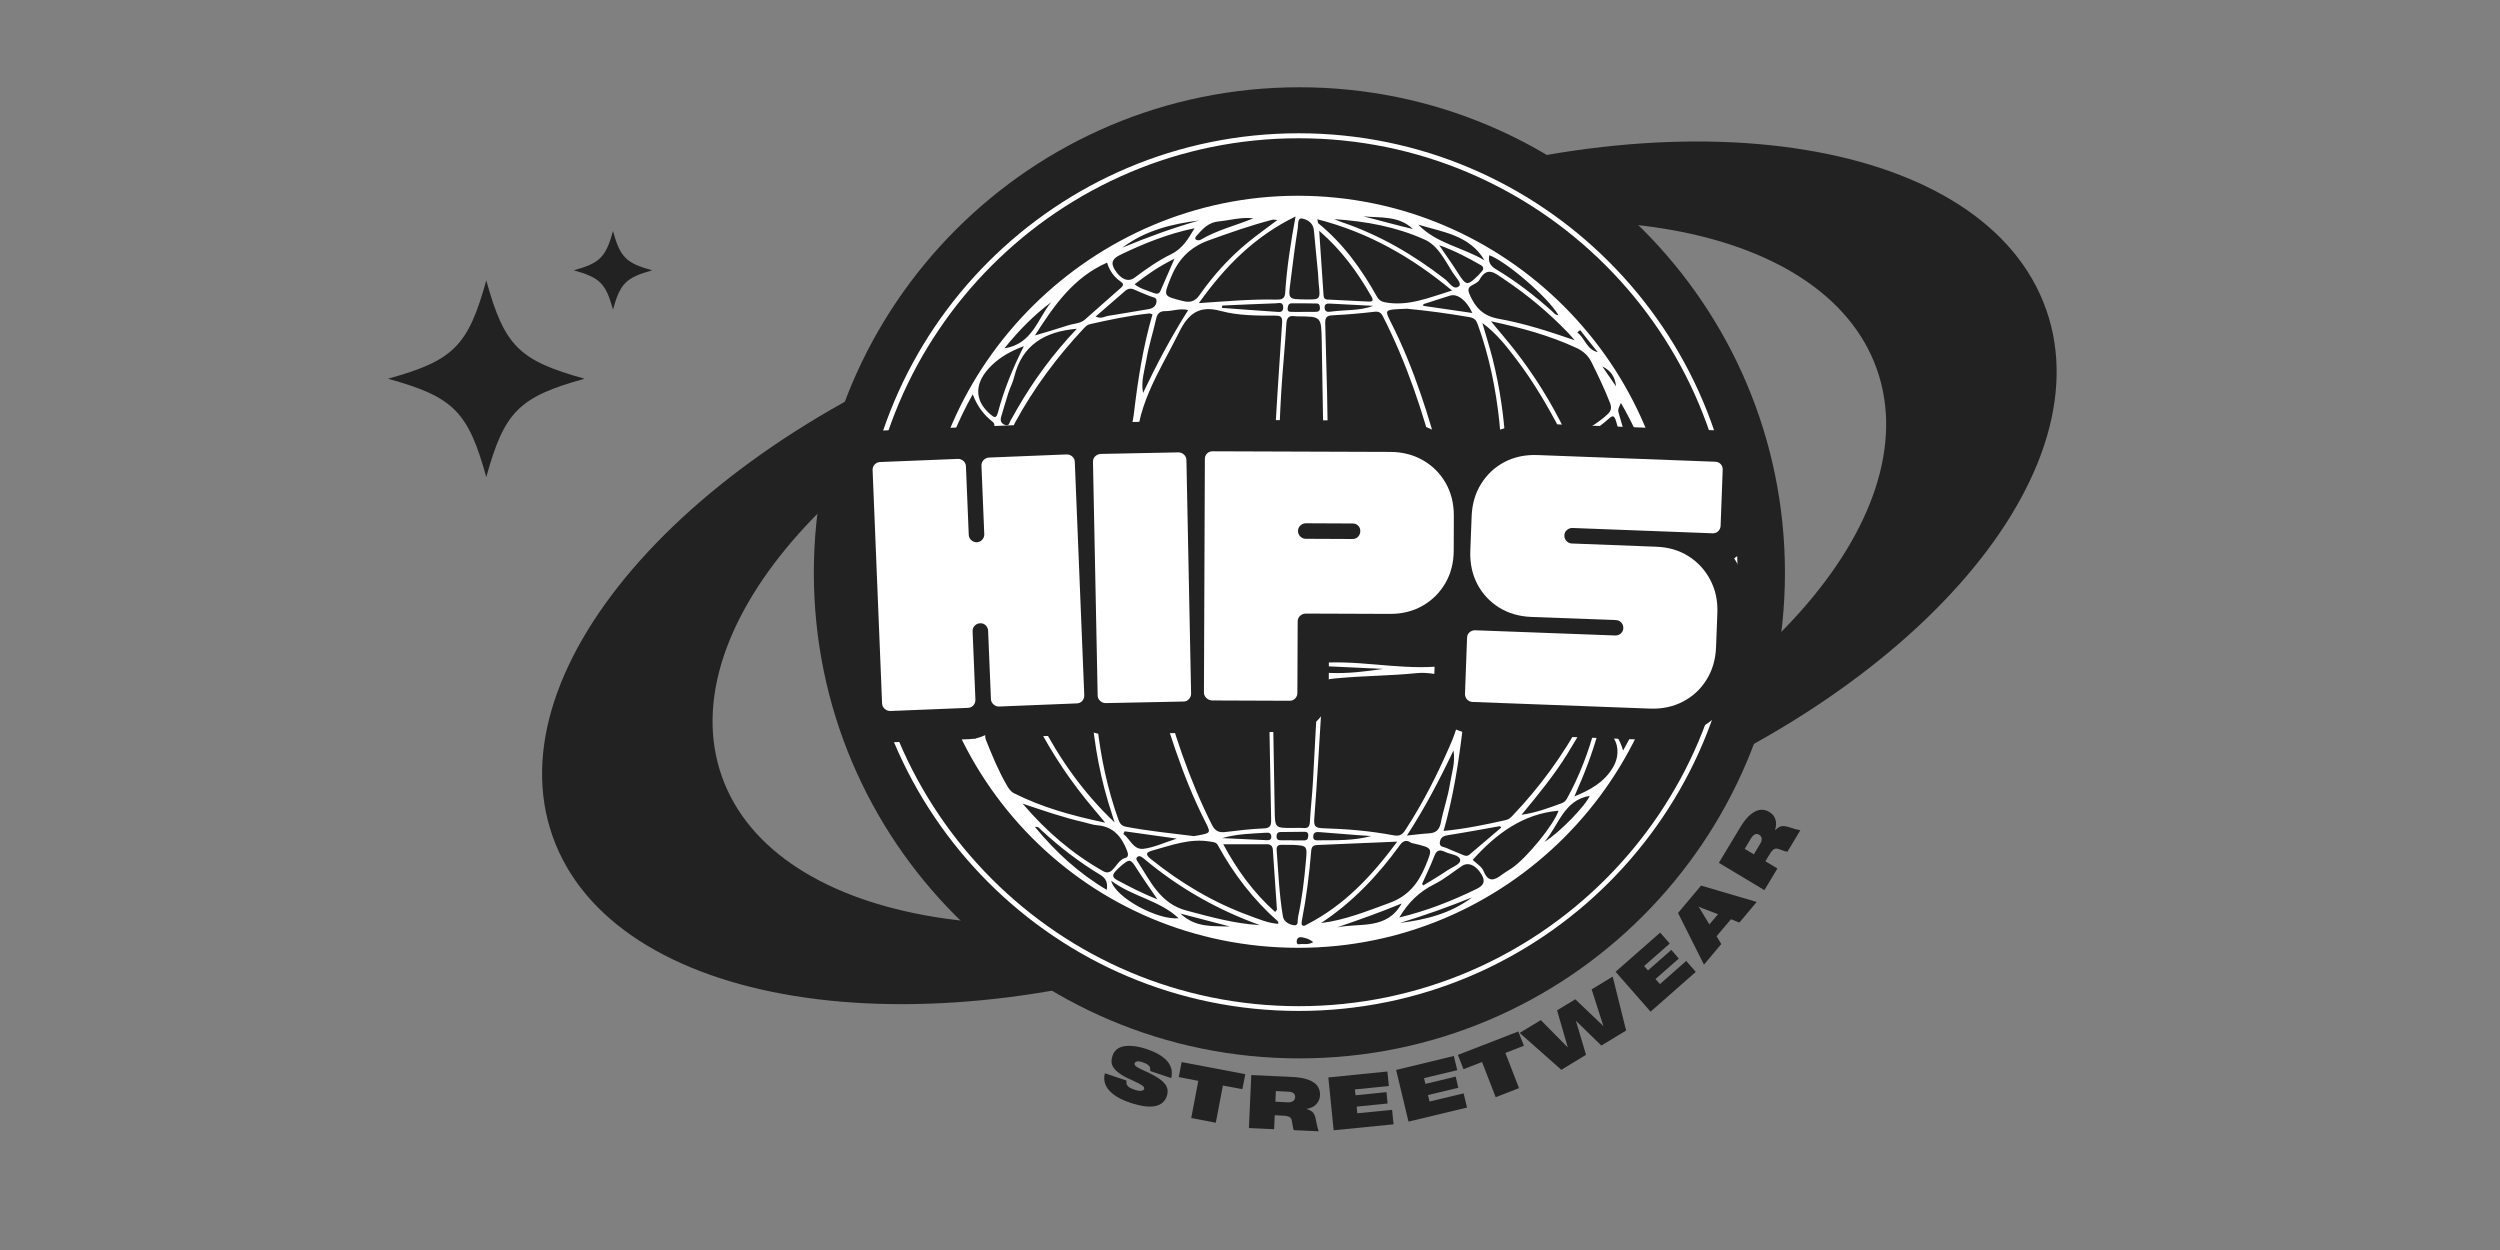 <svg xmlns="http://www.w3.org/2000/svg" xmlns:xlink="http://www.w3.org/1999/xlink" width="500" zoomAndPan="magnify" viewBox="0 0 375 187.5" height="250" preserveAspectRatio="xMidYMid meet" version="1.2"><rect x="0" y="0" width="375" height="187.5" fill="#808080" stroke="none"/><defs><clipPath id="55d276a313"><path d="M 122.074 13.09 L 267.742 13.09 L 267.742 158.758 L 122.074 158.758 Z M 122.074 13.09 "/></clipPath><clipPath id="3a027443ad"><path d="M 194.906 13.09 C 154.684 13.09 122.074 45.699 122.074 85.926 C 122.074 126.148 154.684 158.758 194.906 158.758 C 235.133 158.758 267.742 126.148 267.742 85.926 C 267.742 45.699 235.133 13.09 194.906 13.09 Z M 194.906 13.09 "/></clipPath><clipPath id="3b95f1d9a8"><path d="M 81 40 L 239 40 L 239 151 L 81 151 Z M 81 40 "/></clipPath><clipPath id="54254c2805"><path d="M 66.516 79.289 L 211.07 28.125 L 243.762 120.5 L 99.207 171.66 Z M 66.516 79.289 "/></clipPath><clipPath id="7d337c196f"><path d="M 66.516 79.289 L 211.07 28.125 L 243.762 120.5 L 99.207 171.66 Z M 66.516 79.289 "/></clipPath><clipPath id="df70a1cdfa"><path d="M 151 21 L 309 21 L 309 132 L 151 132 Z M 151 21 "/></clipPath><clipPath id="24490883d9"><path d="M 323.293 92.562 L 178.738 143.723 L 146.047 51.352 L 290.602 0.188 Z M 323.293 92.562 "/></clipPath><clipPath id="f02be098f6"><path d="M 323.293 92.562 L 178.738 143.723 L 146.047 51.352 L 290.602 0.188 Z M 323.293 92.562 "/></clipPath><clipPath id="367b2a0585"><path d="M 128.973 19.992 L 260.625 19.992 L 260.625 151.641 L 128.973 151.641 Z M 128.973 19.992 "/></clipPath><clipPath id="1a3dca9788"><path d="M 194.801 19.992 C 158.445 19.992 128.973 49.465 128.973 85.816 C 128.973 122.172 158.445 151.641 194.801 151.641 C 231.152 151.641 260.625 122.172 260.625 85.816 C 260.625 49.465 231.152 19.992 194.801 19.992 Z M 194.801 19.992 "/></clipPath><clipPath id="d59e858ecd"><path d="M 138.273 29.363 L 251.223 29.363 L 251.223 142.309 L 138.273 142.309 Z M 138.273 29.363 "/></clipPath><clipPath id="c907a1aefb"><path d="M 58.191 34.66 L 97.832 34.66 L 97.832 72 L 58.191 72 Z M 58.191 34.66 "/></clipPath></defs><g id="31d0eedc64"><g clip-rule="nonzero" clip-path="url(#55d276a313)"><g clip-rule="nonzero" clip-path="url(#3a027443ad)"><path style=" stroke:none;fill-rule:nonzero;fill:#222222;fill-opacity:1;" d="M 122.074 13.09 L 267.742 13.09 L 267.742 158.758 L 122.074 158.758 Z M 122.074 13.09 "/></g></g><g clip-rule="nonzero" clip-path="url(#3b95f1d9a8)"><g clip-rule="nonzero" clip-path="url(#54254c2805)"><g clip-rule="nonzero" clip-path="url(#7d337c196f)"><path style=" stroke:none;fill-rule:nonzero;fill:#222222;fill-opacity:1;" d="M 196.871 130.891 C 155.895 145.391 116.234 138.938 108.281 116.473 C 100.332 94.012 127.102 64.043 168.082 49.539 C 184.668 43.668 201.039 41.234 215.18 41.902 C 196.973 38.938 174.074 41.219 150.801 49.457 C 104.27 65.926 73.871 99.953 82.898 125.461 C 91.926 150.969 136.965 158.297 183.492 141.832 C 206.785 133.586 226.039 120.941 238.324 107.164 C 227.75 116.594 213.477 125.012 196.871 130.891 Z M 196.871 130.891 "/></g></g></g><g clip-rule="nonzero" clip-path="url(#df70a1cdfa)"><g clip-rule="nonzero" clip-path="url(#24490883d9)"><g clip-rule="nonzero" clip-path="url(#f02be098f6)"><path style=" stroke:none;fill-rule:nonzero;fill:#222222;fill-opacity:1;" d="M 192.938 40.961 C 233.914 26.457 273.574 32.91 281.527 55.375 C 289.477 77.84 262.707 107.809 221.727 122.309 C 205.141 128.18 188.77 130.617 174.629 129.945 C 192.836 132.914 215.734 130.629 239.008 122.395 C 285.535 105.926 315.938 71.895 306.91 46.387 C 297.883 20.883 252.844 13.551 206.316 30.02 C 183.023 38.262 163.77 50.91 151.484 64.684 C 162.059 55.254 176.332 46.836 192.938 40.961 Z M 192.938 40.961 "/></g></g></g><g clip-rule="nonzero" clip-path="url(#367b2a0585)"><g clip-rule="nonzero" clip-path="url(#1a3dca9788)"><path style="fill:none;stroke-width:2;stroke-linecap:butt;stroke-linejoin:miter;stroke:#ffffff;stroke-opacity:1;stroke-miterlimit:4;" d="M 88.143 -0.001 C 39.462 -0.001 -0.003 39.464 -0.003 88.14 C -0.003 136.821 39.462 176.28 88.143 176.28 C 136.819 176.28 176.283 136.821 176.283 88.14 C 176.283 39.464 136.819 -0.001 88.143 -0.001 Z M 88.143 -0.001 " transform="matrix(0.747,0,0,0.747,128.975,19.993)"/></g></g><g clip-rule="nonzero" clip-path="url(#d59e858ecd)"><path style=" stroke:none;fill-rule:nonzero;fill:#ffffff;fill-opacity:1;" d="M 194.668 29.363 C 163.914 29.359 138.344 54.688 138.332 85.164 C 138.32 116.984 163.254 142.168 194.77 142.172 C 225.848 142.172 251.113 116.922 251.148 85.824 C 251.188 54.754 225.785 29.363 194.668 29.363 Z M 240.121 79.809 C 240.102 79.711 240.09 79.609 240.07 79.508 C 239.914 78.73 239.227 77.59 239.695 77.262 C 240.375 76.781 241.301 77.664 242.125 77.945 C 242.695 78.137 243.199 78.516 243.762 78.742 C 244.57 79.074 245.082 79.527 244.691 80.414 C 244.535 84.336 244.133 88.16 243.27 91.926 C 243.191 92.273 243.02 92.609 243.008 92.953 C 242.984 93.582 242.508 93.77 242.098 93.758 C 241.473 93.742 241.715 93.137 241.711 92.797 C 241.695 88.406 241.043 84.09 240.121 79.809 Z M 168.504 125.094 C 168.566 124.961 168.629 124.828 168.691 124.695 C 171.168 125.043 173.645 125.387 176.523 125.793 C 174.625 126.398 173.121 127.113 171.555 127.316 C 169.996 127.516 169.531 125.848 168.504 125.094 Z M 170.609 130.453 C 171.5 131.855 172.473 133.211 173.613 134.895 C 171.254 133.98 169.383 132.98 167.512 131.98 C 166.789 131.594 166.875 131.176 167.344 130.672 C 167.551 130.453 167.758 130.227 167.988 130.031 C 169.5 128.738 169.547 128.77 170.609 130.453 Z M 168.91 124.016 C 168.266 123.891 167.977 123.551 167.77 122.973 C 166.121 118.352 165.109 113.594 164.574 108.727 C 164.402 107.16 164.355 105.578 164.195 104.012 C 164.109 103.16 164.305 102.723 165.254 102.586 C 167.465 102.266 169.672 101.906 171.848 101.414 C 172.98 101.156 173.258 101.707 173.445 102.555 C 174.191 105.91 175.191 109.195 176.305 112.441 C 177.57 116.133 179.016 119.754 180.785 123.238 C 181.648 124.938 181.625 124.949 179.781 125.297 C 179.535 125.344 179.285 125.383 179.09 125.418 C 175.648 124.992 172.262 124.648 168.91 124.016 Z M 147.711 78.789 C 147.812 81.488 147.918 84.184 148.422 86.848 C 148.836 89.043 149.277 91.23 149.688 93.43 C 149.746 93.758 150.125 94.117 149.789 94.418 C 149.488 94.684 149.141 94.418 148.816 94.273 C 147.805 93.812 146.785 93.359 145.75 92.949 C 144.855 92.594 144.48 91.988 144.711 91.039 C 144.969 87.051 145.391 83.078 146.27 79.168 C 146.312 78.973 146.441 78.797 146.488 78.602 C 146.598 78.145 146.875 77.844 147.344 77.914 C 147.844 77.988 147.699 78.469 147.711 78.789 Z M 148.348 74.121 C 148.234 71.129 149.891 68.449 151.117 65.633 C 151.344 65.113 151.66 65.035 152.203 65.301 C 156.703 67.496 161.492 68.789 166.371 69.805 C 166.742 69.883 167.539 69.664 167.422 70.539 C 167.336 71.199 167.273 71.766 166.355 71.93 C 161.934 72.723 157.504 73.52 153.211 74.902 C 152.055 75.273 150.852 75.547 149.766 76.066 C 148.391 76.73 148.223 76.125 148.344 74.98 C 148.367 74.777 148.348 74.57 148.348 74.121 Z M 220.852 46.949 C 218.344 46.582 215.914 46.23 213.484 45.875 C 213.488 45.793 213.492 45.711 213.496 45.629 C 214.84 45.195 216.176 44.754 217.52 44.34 C 218.617 44.004 219.992 45.059 220.852 46.949 Z M 218.742 41.023 C 217.887 39.676 216.957 38.375 215.879 36.781 C 218.273 37.629 220.215 38.684 222.137 39.777 C 222.609 40.043 222.562 40.414 222.215 40.777 C 222.039 40.961 221.879 41.164 221.699 41.34 C 220.102 42.891 219.906 42.852 218.742 41.023 Z M 220.402 47.566 C 221.129 47.691 221.43 48.012 221.66 48.652 C 223.383 53.402 224.383 58.312 224.91 63.328 C 225.066 64.793 225.105 66.27 225.258 67.734 C 225.336 68.488 225.07 68.883 224.344 69.012 C 221.945 69.434 219.539 69.836 217.152 70.309 C 216.164 70.5 216.176 69.727 216.059 69.23 C 215.25 65.789 214.242 62.406 213.094 59.066 C 211.828 55.383 210.379 51.773 208.609 48.297 C 207.73 46.562 207.785 46.492 209.668 46.371 C 210.125 46.34 210.582 46.328 211.016 46.309 C 214.18 46.598 217.297 47.039 220.402 47.566 Z M 233.305 66.516 C 231.316 67.133 229.32 67.719 227.332 68.32 C 226.117 68.691 225.914 68.219 225.863 67.234 C 225.641 62.699 224.996 58.227 223.895 53.824 C 223.438 52.02 222.867 50.242 222.352 48.449 C 224.473 50 226.023 52 227.551 54.02 C 230.074 57.359 232.18 60.953 234.113 64.664 C 234.691 65.773 234.457 66.16 233.305 66.516 Z M 235.25 67.152 C 236.383 69.844 237.512 72.539 238.316 75.664 C 234.305 74.426 230.578 73.355 226.738 72.773 C 226.402 72.723 226.207 72.555 226.086 72.23 C 225.465 70.527 226.133 69.223 227.91 68.789 C 229.98 68.281 232.008 67.645 234.004 66.898 C 234.457 66.73 234.941 66.414 235.25 67.152 Z M 225.34 77.02 C 224.949 84.148 223.871 91.156 222.141 98.074 C 221.863 99.188 221.055 99.398 220.223 99.344 C 219.312 99.285 219.656 98.391 219.656 97.867 C 219.672 89.574 218.691 81.395 216.926 73.301 C 216.742 72.445 216.793 71.848 218.012 72.066 C 220.199 72.457 222.41 72.719 224.613 73.023 C 225.293 73.117 225.367 73.551 225.348 74.121 C 225.316 75.086 225.34 76.055 225.34 77.02 Z M 220.527 101.309 C 220.191 101.199 219.594 101.395 219.691 100.734 C 219.801 100.02 220.41 99.98 220.977 99.953 C 221.32 99.938 221.578 100.047 221.477 100.504 C 221.293 100.902 221.309 101.562 220.527 101.309 Z M 220.84 102.672 C 220.539 103.512 220.246 104.359 219.949 105.203 C 219.848 105.199 219.746 105.191 219.645 105.184 C 219.645 104.277 219.645 103.371 219.645 102.465 C 219.645 101.992 219.859 101.848 220.316 101.98 C 220.68 102.086 221.023 102.16 220.84 102.672 Z M 199.418 99.371 C 198.336 99.402 198.5 98.629 198.539 98 C 198.801 93.934 198.855 89.859 199.137 85.785 C 199.137 81.715 199.16 77.641 199.117 73.566 C 199.109 72.664 199.348 72.383 200.297 72.32 C 204.152 72.059 208.031 72.082 211.863 71.5 C 212.062 71.473 212.27 71.488 212.473 71.488 C 215.625 71.441 215.836 71.559 216.48 74.602 C 217.5 79.406 218.09 84.273 218.551 89.168 C 218.836 92.164 218.625 95.176 219.09 98.148 C 219.27 99.316 218.703 99.574 217.668 99.738 C 211.555 100.727 205.504 99.195 199.418 99.371 Z M 207.48 100.336 C 204.801 100.723 202.129 101.066 199.434 100.934 C 199.066 100.918 198.535 101.082 198.555 100.418 C 198.566 99.895 199 99.938 199.34 99.953 C 202.055 100.07 204.766 100.207 207.48 100.336 Z M 197.996 98.109 C 198.016 99.051 197.652 99.352 196.727 99.305 C 195.254 99.227 193.77 99.195 192.297 99.277 C 191.238 99.336 190.879 99.031 190.895 97.93 C 190.953 93.855 191.512 77.551 191.473 73.473 C 191.465 72.598 191.754 72.32 192.613 72.359 C 194.035 72.422 195.473 72.465 196.891 72.359 C 198.152 72.27 198.578 72.648 198.52 73.957 C 198.227 80.477 198.445 87.004 198.062 93.523 C 197.973 95.047 197.969 96.582 197.996 98.109 Z M 188.969 99.387 C 184.492 99.531 180.02 99.777 175.551 100.035 C 173.984 100.129 173.406 99.477 173.086 97.938 C 171.488 90.316 170.793 82.598 170.398 74.84 C 170.254 71.945 170.305 72.133 173.152 71.734 C 176.078 71.328 178.938 71.676 181.82 71.828 C 184.234 71.957 187.156 72.195 189.66 72.316 C 190.055 72.336 190.367 72.664 190.367 73.059 L 190.367 97.836 C 190.383 98.906 190.168 99.348 188.969 99.387 Z M 189.469 100.93 C 186.91 100.824 184.352 100.691 181.797 100.57 C 181.797 100.48 181.797 100.391 181.797 100.301 C 184.363 100.184 186.93 100.059 189.496 99.953 C 189.82 99.941 190.262 99.848 190.305 100.379 C 190.352 101.027 189.844 100.945 189.469 100.93 Z M 164.008 100.344 C 163.922 99.836 163.797 99.156 164.766 99.309 C 166.453 99.574 168.152 99.797 169.844 100.039 C 170.586 100.148 171.328 100.258 172.07 100.367 C 172.086 100.461 172.102 100.555 172.121 100.645 C 169.613 101.125 167.125 101.734 164.598 102.02 C 163.613 102.129 164.109 100.941 164.008 100.344 Z M 171.199 99.535 C 169.184 99.078 167.117 98.812 165.059 98.586 C 164.051 98.473 163.949 97.996 164.051 97.176 C 164.164 96.266 164.191 95.348 164.258 94.434 C 164.484 87.344 165.594 80.387 167.301 73.512 C 167.57 72.426 168.223 72.301 169.066 72.352 C 170.031 72.414 169.695 73.258 169.75 73.762 C 170.027 76.391 169.867 79.035 170.09 81.684 C 170.559 87.246 171.305 92.754 172.457 98.207 C 172.723 99.457 172.648 99.867 171.199 99.535 Z M 169.246 69.695 C 168.664 69.625 168.449 69.332 168.652 68.766 C 168.949 67.934 169.246 67.102 169.543 66.273 C 169.645 66.301 169.742 66.328 169.844 66.352 C 169.844 67.207 169.848 68.059 169.84 68.91 C 169.836 69.309 169.895 69.77 169.246 69.695 Z M 168.863 70.258 C 169.305 70.305 169.676 70.383 169.66 70.934 C 169.637 71.629 169.129 71.566 168.672 71.566 C 168.332 71.566 167.883 71.648 167.98 71.07 C 168.062 70.598 168.246 70.195 168.863 70.258 Z M 190.02 71.602 C 187.285 71.664 184.57 71.391 181.852 71.023 C 184.598 71.004 187.312 70.68 190.039 70.578 C 190.41 70.566 190.934 70.449 190.922 71.094 C 190.91 71.727 190.398 71.594 190.02 71.602 Z M 197.184 100.938 C 196.219 100.941 195.254 100.938 194.289 100.938 C 194.289 100.938 194.289 100.934 194.289 100.934 C 193.375 100.934 192.461 100.938 191.551 100.93 C 191.23 100.926 190.934 100.852 190.934 100.438 C 190.938 100.023 191.23 99.941 191.551 99.941 C 193.43 99.934 195.305 99.938 197.184 99.941 C 197.5 99.945 197.812 100.008 197.797 100.426 C 197.785 100.809 197.523 100.938 197.184 100.938 Z M 197.719 102.82 C 197.445 107.648 197.215 112.477 196.938 117.301 C 196.824 119.281 196.594 121.254 196.488 123.234 C 196.449 123.938 196.262 124.262 195.52 124.203 C 194.965 124.156 194.402 124.195 193.84 124.195 C 191.27 124.195 191.238 124.195 191.203 121.547 C 191.168 118.598 190.922 106.277 190.879 103.07 C 190.863 102.129 191.059 101.68 192.125 101.738 C 193.645 101.828 195.18 101.805 196.703 101.758 C 197.523 101.73 197.762 102.035 197.719 102.82 Z M 192.281 70.578 C 193.246 70.574 194.211 70.578 195.176 70.578 C 195.176 70.574 195.176 70.574 195.176 70.57 C 195.988 70.57 196.801 70.559 197.613 70.578 C 197.988 70.586 198.492 70.473 198.477 71.117 C 198.465 71.602 198.094 71.656 197.727 71.684 C 195.902 71.816 194.074 71.781 192.25 71.645 C 191.945 71.625 191.625 71.586 191.602 71.172 C 191.57 70.684 191.891 70.582 192.281 70.578 Z M 199.184 71.031 C 199.234 70.496 199.672 70.566 199.992 70.613 C 202.301 70.941 204.633 70.848 206.938 71.039 C 204.637 71.73 202.301 71.504 199.992 71.621 C 199.59 71.641 199.121 71.656 199.184 71.031 Z M 225.34 72.16 C 225.258 72.68 224.773 72.305 224.457 72.258 C 221.918 71.883 219.379 71.512 216.469 71.086 C 219.355 70.559 221.879 70.09 224.402 69.645 C 224.723 69.586 225.227 69.406 225.297 69.902 C 225.406 70.645 225.457 71.426 225.34 72.16 Z M 215.395 69.367 C 215.609 70.203 215.309 70.637 214.422 70.633 C 213.812 70.629 213.203 70.633 212.59 70.633 C 208.426 70.445 204.277 69.922 200.098 70.043 C 199.371 70.062 199.117 69.797 199.129 69.074 C 199.246 62.191 198.938 55.316 198.781 48.441 C 198.762 47.559 199.078 47.336 199.918 47.293 C 201.996 47.188 204.074 47.012 206.145 46.766 C 206.836 46.684 207.152 46.898 207.441 47.461 C 210.996 54.438 213.457 61.805 215.395 69.367 Z M 199.535 46.758 C 199.09 46.824 198.715 46.73 198.691 46.16 C 198.668 45.555 199.078 45.516 199.508 45.539 C 201.668 45.648 203.828 45.766 205.992 45.879 C 203.887 46.66 201.68 46.445 199.535 46.758 Z M 205.328 45.238 C 203.246 45.148 201.164 45.035 199.082 44.93 C 198.707 44.91 198.559 44.691 198.535 44.336 C 198.328 41.207 198.113 38.078 197.879 34.617 C 201.309 37.59 203.68 40.914 205.73 44.5 C 206.055 45.07 205.875 45.258 205.328 45.238 Z M 197.348 46.777 C 196.691 46.777 196.031 46.777 195.375 46.777 C 195.375 46.781 195.375 46.785 195.375 46.789 C 194.867 46.789 194.363 46.805 193.855 46.781 C 193.523 46.77 193.086 46.828 193.148 46.266 C 193.191 45.914 193.242 45.508 193.715 45.504 C 194.98 45.488 196.242 45.5 197.508 45.523 C 197.898 45.527 197.969 45.824 197.988 46.156 C 198.02 46.629 197.762 46.777 197.348 46.777 Z M 194.27 47.438 C 194.418 47.461 194.574 47.453 194.727 47.453 C 198.16 47.48 198.191 47.48 198.258 51.027 C 198.312 53.73 198.496 65.555 198.555 68.762 C 198.574 69.852 198.113 70.031 197.176 69.973 C 195.703 69.887 194.227 69.859 192.75 69.902 C 191.918 69.926 191.688 69.621 191.73 68.84 C 191.898 65.48 191.98 62.117 192.188 58.762 C 192.395 55.359 192.75 51.965 192.957 48.559 C 193.016 47.59 193.387 47.297 194.27 47.438 Z M 191.426 46.77 C 188.711 46.59 186 46.383 183.285 46.184 C 183.301 46.066 183.32 45.949 183.336 45.832 C 186.016 45.715 188.695 45.586 191.379 45.496 C 191.809 45.48 192.465 45.23 192.484 46.094 C 192.504 46.926 191.898 46.801 191.426 46.77 Z M 191.277 47.344 C 191.977 47.344 192.383 47.438 192.32 48.363 C 191.848 55.168 191.434 61.98 191.027 68.789 C 190.984 69.547 190.871 70.039 189.938 70.02 C 185.559 69.941 181.195 70.266 177.559 70.625 C 174.938 70.711 173.105 70.188 171.23 70.031 C 170.145 69.938 170.555 69.18 170.508 68.559 C 169.965 61.398 173.914 55.801 176.871 49.828 C 178.227 47.094 179.816 45.754 183.082 46.637 C 185.711 47.348 188.52 47.352 191.277 47.344 Z M 171.457 58.945 C 171.113 57.215 171.691 55.555 171.969 53.898 C 172.309 51.867 172.961 49.891 173.406 47.871 C 173.586 47.043 173.941 46.656 174.824 46.668 C 175.879 46.68 176.91 46.207 178.23 46.508 C 175.629 50.602 173.469 54.711 171.457 58.945 Z M 174.051 43.676 C 173.828 44.172 173.391 44.086 173.008 43.934 C 172.078 43.559 171.078 43.344 170.195 42.641 C 171.977 41.246 173.785 39.988 176.176 38.801 C 175.352 40.699 174.711 42.191 174.051 43.676 Z M 170.203 43.465 C 170.934 43.816 171.703 44.082 172.445 44.41 C 172.871 44.602 173.574 44.535 173.477 45.285 C 173.387 45.977 172.883 46.273 172.219 46.383 C 170.215 46.707 168.219 47.07 166.215 47.379 C 165.684 47.465 165.191 47.887 164.344 47.48 C 165.902 46.129 167.344 44.871 168.793 43.621 C 169.215 43.262 169.672 43.207 170.203 43.465 Z M 172.406 47.016 C 172.539 47.004 172.684 47.098 172.875 47.156 C 171.434 52.086 170.664 57.109 170.066 62.188 C 169.801 64.457 168.699 66.629 167.98 68.844 C 167.816 69.336 167.5 69.371 167.023 69.273 C 162.137 68.273 157.324 67.066 152.797 64.902 C 151.969 64.508 151.816 64.203 152.277 63.355 C 155.086 58.195 158.562 53.531 162.57 49.254 C 162.809 49 163.105 48.711 163.422 48.641 C 166.391 47.969 169.371 47.336 172.406 47.016 Z M 152.504 61.457 C 152.203 61.984 151.926 62.527 151.602 63.039 C 151.395 63.367 151.406 64.023 150.695 63.719 C 150.105 63.465 150.016 63.031 150.184 62.477 C 150.535 61.312 150.863 60.141 151.238 58.984 C 151.504 58.168 151.918 57.391 152.125 56.559 C 153.309 51.742 156.691 49.73 161.527 49.316 C 157.961 53.066 155.008 57.098 152.504 61.457 Z M 150.258 64.25 C 150.559 64.379 150.902 64.5 150.621 64.996 C 150.215 65.707 150.012 66.531 149.395 67.211 C 149.039 66.258 149.59 65.484 149.637 64.664 C 149.656 64.34 149.883 64.09 150.258 64.25 Z M 148.336 78.559 C 148.332 77.945 148.262 77.359 149.027 77.066 C 154.512 74.953 160.227 73.734 166.023 72.719 C 166.73 72.633 166.863 72.961 166.684 73.621 C 165.219 78.922 164.387 84.336 163.848 89.797 C 163.609 92.223 163.535 94.668 163.449 97.109 C 163.418 97.941 163.266 98.32 162.312 98.117 C 158.809 97.367 155.328 96.531 151.906 95.441 C 151.168 95.207 150.695 94.863 150.5 94.062 C 149.238 88.969 148.379 83.824 148.336 78.559 Z M 162.512 98.812 C 163.703 99.004 163.445 99.949 163.402 100.703 C 163.363 101.41 163.816 102.262 162.512 102.578 C 160.102 103.156 157.746 103.957 155.387 104.73 C 154.816 104.914 154.43 105.008 154.156 104.371 C 152.996 101.688 151.914 98.977 151.105 95.957 C 154.984 97.125 158.691 98.207 162.512 98.812 Z M 157.629 104.578 C 159.074 104.125 160.555 103.766 162.004 103.309 C 163.012 102.988 163.469 103.035 163.551 104.344 C 163.875 109.723 164.652 115.035 166.199 120.215 C 166.516 121.266 166.859 122.312 167.188 123.359 C 162.516 118.938 158.934 113.855 156.055 108.277 C 154.637 105.543 154.668 105.508 157.629 104.578 Z M 174.066 102.352 C 173.848 101.512 173.941 101.188 174.926 100.992 C 176.988 100.582 179 101.062 180.996 101.242 C 183.734 101.492 186.48 101.332 189.215 101.68 C 190.176 101.801 190.371 102.094 190.359 102.965 C 190.32 106.324 190.625 119.656 190.672 122.965 C 190.684 123.828 190.543 124.223 189.547 124.262 C 187.621 124.344 185.695 124.57 183.781 124.805 C 182.789 124.926 182.238 124.621 181.773 123.691 C 178.355 116.879 175.965 109.707 174.066 102.352 Z M 189.973 124.906 C 190.398 124.879 190.664 124.996 190.695 125.461 C 190.727 125.977 190.383 126.043 190 126.027 C 187.777 125.926 185.555 125.82 183.332 125.715 C 185.527 125.078 187.754 125.043 189.973 124.906 Z M 190.035 126.637 C 190.566 126.637 190.887 126.875 190.926 127.445 C 191.129 130.434 191.34 133.422 191.539 136.41 C 191.543 136.48 191.445 136.559 191.281 136.801 C 187.973 133.863 185.492 130.371 183.484 126.637 C 185.703 126.637 187.867 126.633 190.035 126.637 Z M 192.062 124.805 C 193.27 124.781 194.48 124.773 195.688 124.766 C 196.039 124.766 196.258 124.93 196.242 125.312 C 196.223 125.68 196.164 126.043 195.688 126.055 C 195.082 126.07 194.48 126.059 193.875 126.059 C 193.875 126.055 193.875 126.051 193.875 126.043 C 193.32 126.043 192.766 126.047 192.215 126.043 C 191.848 126.039 191.496 126.016 191.48 125.512 C 191.469 125.098 191.625 124.812 192.062 124.805 Z M 196.68 127.648 C 196.734 126.984 197.008 126.773 197.617 126.75 C 201.469 126.598 205.316 126.43 209.582 126.246 C 205.719 131.469 201.609 135.805 196.105 138.633 C 195.852 138.762 195.555 139.043 195.305 138.754 C 195.184 138.617 195.246 138.277 195.289 138.043 C 195.961 134.605 196.395 131.133 196.68 127.648 Z M 196.984 125.457 C 197.016 124.781 197.48 124.781 197.953 124.82 C 199.926 124.969 201.898 125.129 203.871 125.285 C 204.469 125.332 205.07 125.367 205.672 125.406 C 203.066 126.117 200.434 126.027 197.805 126.047 C 197.406 126.051 196.957 126.094 196.984 125.457 Z M 209.059 125.301 C 205.555 124.641 202 124.336 198.441 124.238 C 197.125 124.203 197.062 123.797 197.152 122.645 C 197.578 117.168 197.879 111.676 198.219 106.191 C 198.254 105.633 198.23 105.07 198.258 104.508 C 198.383 101.848 198.395 101.934 200.969 101.703 C 204.816 101.359 208.684 101.363 212.531 100.965 C 214.402 100.773 216.352 101.363 218.266 101.617 C 218.852 101.695 218.914 102.117 218.887 102.641 C 218.84 103.504 218.875 104.371 218.875 105.234 C 219.145 107.605 218.41 109.738 217.477 111.867 C 215.559 116.254 213.418 120.512 210.789 124.52 C 210.348 125.195 209.934 125.465 209.059 125.301 Z M 218.02 112.57 C 218.336 114.312 217.75 115.977 217.484 117.645 C 217.176 119.582 216.504 121.457 216.129 123.383 C 215.918 124.465 215.41 124.945 214.344 125.004 C 213.332 125.059 212.328 125.199 211.039 125.332 C 213.77 121.121 215.969 116.906 218.02 112.57 Z M 216.742 127.777 C 217.547 128.164 218.883 128.211 219.027 128.961 C 219.156 129.609 217.859 130.047 217.16 130.523 C 215.973 131.34 214.719 132.059 213.488 132.82 C 213.43 132.738 213.375 132.656 213.316 132.57 C 213.934 131.188 214.613 129.824 215.148 128.41 C 215.488 127.504 215.953 127.398 216.742 127.777 Z M 216.961 127.195 C 216.562 127.004 215.852 127.09 215.98 126.301 C 216.094 125.586 216.535 125.375 217.234 125.266 C 219.832 124.867 222.414 124.375 225.004 123.918 C 225.062 123.992 225.121 124.066 225.18 124.141 C 223.602 125.48 222.016 126.816 220.449 128.168 C 220.062 128.5 219.734 128.375 219.34 128.195 C 218.559 127.84 217.738 127.562 216.961 127.195 Z M 216.539 124.641 C 218.023 119.402 218.812 114.281 219.422 109.105 C 219.672 106.988 220.766 104.977 221.426 102.898 C 221.66 102.164 222.18 102.305 222.648 102.398 C 227.484 103.359 232.23 104.613 236.719 106.723 C 237.527 107.102 237.586 107.508 237.18 108.254 C 234.363 113.402 230.938 118.102 226.887 122.344 C 226.609 122.637 226.344 122.902 225.898 123.004 C 222.887 123.68 219.871 124.316 216.539 124.641 Z M 235.098 113.09 C 236.035 111.582 236.914 110.043 237.824 108.52 C 238.043 108.152 238.152 107.586 238.809 107.922 C 239.305 108.176 239.41 108.59 239.277 109.078 C 238.273 112.82 236.91 116.418 235.031 119.812 C 234.844 120.148 234.574 120.363 234.238 120.488 C 232.297 121.207 230.355 121.914 228.227 122.219 C 230.676 119.262 233.09 116.328 235.098 113.09 Z M 239.184 107.379 C 238.844 107.23 238.582 107.047 238.828 106.582 C 239.223 105.852 239.559 105.09 240.09 103.992 C 240.324 105.305 239.895 106.098 239.801 106.934 C 239.77 107.199 239.598 107.555 239.184 107.379 Z M 238.289 106.07 C 238.023 106.625 237.66 106.523 237.18 106.285 C 232.68 104.074 227.887 102.797 222.992 101.824 C 222.555 101.738 221.879 101.785 222.039 100.973 C 222.145 100.438 222.102 99.773 222.836 99.664 C 229.043 98.77 235.109 97.301 241.008 95.121 C 241.629 99.223 239.953 102.648 238.289 106.07 Z M 239.168 95.047 C 234.281 96.73 229.258 97.836 224.191 98.777 C 222.57 99.082 222.547 99 222.949 97.398 C 224.816 89.977 225.754 82.422 225.996 74.781 C 226.031 73.723 226.117 73.312 227.391 73.574 C 230.859 74.293 234.277 75.148 237.648 76.223 C 238.375 76.457 238.75 76.84 238.93 77.531 C 240.176 82.32 240.875 87.191 241.152 92.445 C 241.629 93.883 240.66 94.535 239.168 95.047 Z M 245.348 79.883 C 248.371 80.996 250.371 83.68 250.32 86.352 C 250.293 87.746 249.508 88.707 248.629 89.637 C 247.293 91.043 245.695 92.059 243.785 92.988 C 244.664 88.547 245.488 84.289 245.348 79.883 Z M 243.137 60.438 C 247.055 67.211 249.395 74.367 249.922 82.121 C 248.59 80.988 247.305 79.926 245.859 79.09 C 245.281 78.758 245.332 78.289 245.34 77.785 C 245.43 72.461 244.43 67.309 242.883 62.242 C 242.652 61.488 242.664 61.484 243.137 60.438 Z M 244.504 74.492 C 244.559 75.406 244.629 76.32 244.676 77.039 C 244.918 78.25 244.539 78.434 243.695 77.93 C 243.652 77.902 243.609 77.871 243.559 77.855 C 240.223 76.965 238.168 74.973 237.605 71.422 C 237.387 70.055 236.664 68.746 236.051 67.469 C 235.633 66.605 235.676 66.164 236.641 65.762 C 238.328 65.059 239.891 64.098 241.25 62.859 C 241.918 62.246 242.145 62.297 242.418 63.203 C 243.52 66.895 244.262 70.645 244.504 74.492 Z M 242.402 57.949 C 241.715 56.953 241.031 55.957 240.344 54.965 C 241.609 55.562 242.285 56.566 242.402 57.949 Z M 237.02 49.516 C 237.902 50.621 238.785 51.727 239.664 52.832 C 237.941 52.395 237.77 50.727 236.586 49.859 C 236.73 49.742 236.875 49.629 237.02 49.516 Z M 238.723 54.324 C 239.719 56.32 240.676 58.32 241.488 60.402 C 241.777 61.148 241.695 61.621 241.137 62.141 C 239.629 63.547 237.852 64.512 236.016 65.402 C 235.113 65.84 234.992 65.098 234.742 64.59 C 232.656 60.332 230.172 56.32 227.254 52.582 C 226.164 51.188 225.008 49.848 223.641 48.191 C 228.309 49.188 232.488 50.348 236.465 52.188 C 237.48 52.66 238.219 53.312 238.723 54.324 Z M 235.125 49.828 C 235.5 50.219 235.848 50.633 236.207 51.039 C 232.418 49.734 228.668 48.508 224.801 47.82 C 222.48 47.406 221.27 46.129 220.43 44.133 C 220.152 43.477 220.199 43.117 220.824 42.781 C 221.223 42.57 221.719 42.34 221.918 41.98 C 223.078 39.859 224.273 40.988 225.539 41.836 C 229.02 44.164 232.219 46.816 235.125 49.828 Z M 223.398 38.281 C 226.027 39.27 232.199 44.598 233.77 47.277 C 233.266 47.27 233.059 46.902 232.797 46.672 C 230.18 44.336 227.414 42.188 224.402 40.391 C 223.527 39.867 223.188 39.25 223.398 38.281 Z M 222.676 39.055 C 219.449 37.102 215.48 36.551 212.742 33.699 C 216.418 34.816 220.453 35.266 222.676 39.055 Z M 211.934 34.352 C 209.422 33.777 206.973 33.062 204.5 32.449 C 207.078 32.711 209.816 32.316 211.934 34.352 Z M 213.734 35.957 C 215.727 36.863 216.742 39.074 217.922 40.91 C 218.34 41.559 219.324 42.535 218.848 42.934 C 218.043 43.602 217.402 42.387 216.781 41.902 C 212.047 38.211 206.93 35.242 201.23 33.309 C 200.855 33.18 200.496 33.02 200.129 32.875 C 204.859 33.172 209.469 34.023 213.734 35.957 Z M 217.801 43.578 C 214.32 44.652 211.219 46 207.711 45.34 C 207.129 45.227 206.793 44.953 206.543 44.504 C 204.219 40.352 201.484 36.535 197.754 33.504 C 197.668 33.434 197.684 33.23 197.609 32.891 C 205.176 34.828 211.664 38.492 217.801 43.578 Z M 195.273 32.773 C 196.066 32.902 196.988 33.414 197.086 34.543 C 197.273 36.66 197.496 38.773 197.695 40.891 C 197.75 41.445 197.746 42.008 197.805 42.559 C 198.07 44.953 198.074 44.953 195.75 44.918 C 193.23 44.879 193.23 44.879 193.559 42.375 C 193.91 39.668 194.223 36.949 194.664 34.254 C 194.746 33.75 194.602 32.668 195.273 32.773 Z M 192.777 43.945 C 192.719 44.887 192.145 44.957 191.422 44.941 C 187.656 44.855 183.906 45.195 179.832 45.469 C 183.719 40 188.137 35.5 194.332 32.469 C 193.59 36.5 193.016 40.203 192.777 43.945 Z M 191.605 33.004 C 190.031 34.199 188.551 35.242 187.152 36.391 C 184.379 38.664 181.988 41.32 179.934 44.254 C 179.207 45.289 178.469 45.418 177.367 45.137 C 174.441 44.391 174.504 44.449 175.629 41.645 C 176.727 38.91 178.48 37.066 181.336 36.043 C 184.473 34.914 187.602 33.805 190.824 32.969 C 191.008 32.918 191.223 32.984 191.605 33.004 Z M 182.758 33.219 C 184.512 33.047 186.227 32.527 188.016 32.746 C 185.344 33.844 182.547 34.5 180.074 35.977 C 179.898 36.078 179.516 36.059 179.375 35.934 C 179.148 35.727 179.395 35.473 179.551 35.293 C 180.422 34.301 181.289 33.363 182.758 33.219 Z M 179.848 33.074 C 175.93 34.191 172.105 35.578 168.355 37.148 C 171.773 34.57 175.734 33.594 179.848 33.074 Z M 168.043 38.227 C 171.598 36.5 175.246 35.055 179.18 34.234 C 178.262 35.781 177.418 37.27 175.699 38.113 C 173.754 39.07 171.957 40.324 170.215 41.633 C 169.23 42.375 168.133 41.922 167.215 40.457 C 166.512 39.336 166.977 38.742 168.043 38.227 Z M 166.062 39.395 C 166.406 40.547 167.051 41.5 168.035 42.188 C 168.516 42.523 168.625 42.75 168.105 43.199 C 166.301 44.754 164.547 46.371 162.746 47.934 C 162.031 48.555 161.047 48.523 160.188 48.809 C 158.672 49.312 157.133 49.746 155.238 50.316 C 158.184 45.688 161.09 41.586 166.062 39.395 Z M 157.688 45.324 C 155.621 47.789 154.914 51.586 150.652 52.258 C 152.852 49.531 155.098 47.254 157.688 45.324 Z M 148.852 54.711 C 150.105 53.531 151.594 52.664 153.578 51.926 C 151.848 55.359 150.574 58.559 149.684 61.895 C 149.43 62.848 149.102 62.609 148.57 62.16 C 146.047 60.027 146.105 57.293 148.852 54.711 Z M 145.91 59.145 C 146.59 60.965 147.594 62.246 148.914 63.285 C 149.359 63.637 149.094 64.16 149.02 64.582 C 148.309 68.664 147.617 72.746 146.191 76.66 C 145.992 77.215 145.805 77.719 145.164 78.043 C 143 79.145 140.949 80.438 139.148 82.73 C 139.645 74.18 141.754 66.559 145.91 59.145 Z M 139.223 84.855 C 139.836 81.48 142.852 80.285 145.578 78.566 C 145.168 80.992 144.738 83.105 144.473 85.242 C 144.215 87.344 144.125 89.465 143.938 91.883 C 141.176 90.102 138.578 88.402 139.223 84.855 Z M 146.41 110.738 C 145.914 110.965 145.859 110.398 145.715 110.137 C 142.152 103.645 139.945 96.738 139.301 88.91 C 140.645 90.477 141.883 91.512 143.293 92.324 C 143.863 92.656 144 93.148 144.008 93.73 C 144.105 99.172 144.984 104.48 146.613 109.672 C 146.738 110.07 146.875 110.527 146.41 110.738 Z M 147.066 108.477 C 145.977 104.84 145.168 101.156 145.004 97.359 C 144.949 96.043 144.449 94.758 144.773 93.328 C 146.469 94.039 148.043 94.715 149.629 95.352 C 150.16 95.566 150.414 95.945 150.562 96.457 C 151.344 99.141 152.305 101.758 153.453 104.301 C 153.812 105.094 153.684 105.465 152.906 105.801 C 151.176 106.547 149.551 107.492 148.141 108.766 C 147.609 109.246 147.348 109.414 147.066 108.477 Z M 151.012 117.77 C 149.766 115.633 148.836 113.348 147.914 111.055 C 147.66 110.426 147.785 109.996 148.23 109.559 C 149.738 108.074 151.57 107.098 153.461 106.207 C 154.402 105.766 154.477 106.594 154.715 107.07 C 156.957 111.594 159.617 115.848 162.781 119.785 C 163.664 120.887 164.582 121.957 165.789 123.406 C 160.766 122.344 156.297 121.102 152.102 118.988 C 151.555 118.707 151.289 118.242 151.012 117.77 Z M 153.395 120.547 C 156.426 121.555 159.418 122.613 162.52 123.316 C 163.207 123.477 163.891 123.73 164.59 123.789 C 167.004 123.984 168.23 125.5 169.047 127.574 C 169.254 128.094 169.305 128.57 168.777 128.695 C 167.418 129.016 166.984 131.523 165.516 130.695 C 160.887 128.102 156.883 124.648 153.395 120.547 Z M 166.016 133.48 C 161.809 130.992 158.359 127.812 155.25 124.051 C 155.793 123.945 155.969 124.312 156.188 124.516 C 158.918 127.027 161.84 129.297 165.02 131.211 C 165.879 131.73 166.195 132.371 166.016 133.48 Z M 166.68 132.109 C 169.965 134.543 173.91 135.027 176.793 137.734 C 173.727 138.062 167.324 134.688 166.68 132.109 Z M 177.059 137.035 C 179.758 137.742 182.121 138.359 184.488 138.977 C 181.992 138.871 179.379 139.223 177.059 137.035 Z M 177.977 136.586 C 173.973 135.527 172.547 132.113 170.582 129.148 C 170.465 128.973 170.387 128.77 170.539 128.59 C 170.738 128.363 170.988 128.395 171.227 128.535 C 171.359 128.613 171.48 128.707 171.598 128.805 C 176.785 133.16 182.574 136.457 188.973 138.766 C 185.195 138.555 181.602 137.547 177.977 136.586 Z M 187.387 137.34 C 181.984 135.371 177.125 132.461 172.645 128.871 C 171.754 128.16 171.898 127.84 172.875 127.574 C 175.703 126.797 178.477 125.719 181.512 126.238 C 181.973 126.316 182.414 126.297 182.676 126.777 C 185.035 131.094 187.996 134.941 191.688 138.207 C 191.742 138.258 191.723 138.395 191.75 138.582 C 190.188 138.469 188.797 137.855 187.387 137.34 Z M 194.125 138.789 C 193.426 138.711 192.578 138.277 192.441 137.48 C 191.875 134.172 191.75 130.816 191.496 127.473 C 191.449 126.848 191.809 126.695 192.352 126.719 C 192.859 126.742 193.367 126.727 193.875 126.727 C 196.094 126.848 196.094 126.852 195.887 129.164 C 195.637 131.996 195.301 134.816 194.699 137.598 C 194.605 138.035 194.832 138.875 194.125 138.789 Z M 195.246 141.602 C 194.973 141.605 194.461 141.832 194.504 141.199 C 194.543 140.676 194.855 140.512 195.34 140.602 C 195.875 140.703 196.395 140.848 196.984 141.309 C 196.336 141.715 195.773 141.594 195.246 141.602 Z M 209.977 126.777 C 210.43 126.148 210.918 125.914 211.613 126.387 C 211.734 126.469 211.902 126.484 212.051 126.52 C 214.988 127.215 214.93 127.191 213.805 129.926 C 212.742 132.52 211.184 134.441 208.41 135.445 C 205.051 136.664 201.754 138.023 198.164 138.457 C 202.91 135.309 206.703 131.305 209.977 126.777 Z M 200.562 139.102 C 203.824 137.992 207.066 136.84 210.25 135.52 C 208.012 139.539 203.969 138.406 200.562 139.102 Z M 210 138.441 C 213.66 137.324 217.262 136.043 220.812 134.609 C 217.605 137.02 213.883 137.965 210 138.441 Z M 221.512 133.328 C 217.82 135.133 214.031 136.625 209.895 137.625 C 211.246 135.344 212.902 133.754 215.113 132.652 C 216.594 131.91 217.902 130.832 219.289 129.898 C 220.234 129.258 221.414 129.781 222.238 131.184 C 222.836 132.203 222.574 132.809 221.512 133.328 Z M 226.707 130.273 C 226.242 130.586 225.746 130.852 225.305 131.188 C 224.176 132.043 223.254 132.434 222.535 130.656 C 222.258 129.973 221.434 129.508 220.902 128.98 C 224.422 125.062 228.441 122.074 233.777 121.605 C 233.156 123.598 229.039 128.703 226.707 130.273 Z M 231.66 126.293 C 233.801 123.836 234.547 120.016 238.449 119.383 C 237.953 120.703 234.051 124.82 231.66 126.293 Z M 241.957 115.086 C 240.621 117.371 238.488 118.512 236.156 119.465 C 237.617 116.195 238.895 112.941 239.797 109.551 C 239.965 108.926 240.176 108.977 240.621 109.258 C 242.691 110.574 243.188 112.984 241.957 115.086 Z M 240.809 108.586 C 240.344 108.219 240.285 107.867 240.375 107.289 C 241.043 103.043 241.895 98.848 243.285 94.77 C 243.441 94.309 243.605 93.875 244.141 93.621 C 246.395 92.547 248.426 91.148 250.344 88.863 C 249.738 97.477 247.664 105.152 243.465 112.582 C 242.934 110.723 242.012 109.543 240.809 108.586 Z M 240.809 108.586 "/></g><g clip-rule="nonzero" clip-path="url(#c907a1aefb)"><path style=" stroke:none;fill-rule:nonzero;fill:#222222;fill-opacity:1;" d="M 86.062 40.547 C 89.984 39.465 90.863 38.586 91.949 34.66 C 93.031 38.586 93.91 39.465 97.832 40.547 C 93.91 41.633 93.031 42.512 91.949 46.434 C 90.863 42.512 89.984 41.633 86.062 40.547 Z M 72.941 71.562 C 75.656 61.727 77.859 59.527 87.691 56.809 C 77.859 54.094 75.656 51.895 72.941 42.059 C 70.223 51.895 68.023 54.094 58.191 56.809 C 68.023 59.527 70.223 61.727 72.941 71.562 Z M 72.941 71.562 "/></g><g style="fill:#222222;fill-opacity:1;"><g transform="translate(131.188, 106.743)"><path style="stroke:none" d="M 2.57 4.602 C 1.789 4.633 1.035 4.516 0.305 4.242 C -0.371 3.996 -0.988 3.629 -1.547 3.145 C -2.145 2.629 -2.617 2.031 -2.961 1.348 C -3.34 0.605 -3.543 -0.188 -3.578 -1.023 L -5 -36.035 C -5.031 -36.832 -4.914 -37.598 -4.645 -38.328 C -4.355 -39.105 -3.918 -39.789 -3.332 -40.387 C -2.805 -40.918 -2.207 -41.332 -1.539 -41.633 C -0.855 -41.938 -0.133 -42.109 0.625 -42.141 L 12.25 -42.609 C 12.996 -42.641 13.711 -42.543 14.402 -42.312 C 15.133 -42.066 15.797 -41.691 16.383 -41.188 C 17.02 -40.641 17.512 -39.992 17.859 -39.242 C 18.188 -38.535 18.367 -37.785 18.402 -36.984 L 18.816 -26.715 C 18.797 -27.203 18.68 -27.668 18.469 -28.117 C 18.273 -28.527 18.012 -28.883 17.691 -29.18 C 17.367 -29.477 16.992 -29.707 16.566 -29.867 C 16.105 -30.043 15.629 -30.121 15.145 -30.102 C 14.688 -30.086 14.246 -29.977 13.812 -29.773 C 13.34 -29.555 12.934 -29.246 12.594 -28.855 C 12.316 -28.531 12.105 -28.16 11.957 -27.746 C 11.805 -27.316 11.738 -26.875 11.754 -26.43 L 11.34 -36.699 C 11.305 -37.496 11.426 -38.262 11.695 -38.992 C 11.98 -39.77 12.418 -40.453 13.008 -41.047 C 13.531 -41.578 14.129 -41.996 14.801 -42.297 C 15.484 -42.602 16.207 -42.77 16.965 -42.801 L 28.59 -43.273 C 29.332 -43.305 30.051 -43.203 30.742 -42.977 C 31.473 -42.73 32.133 -42.355 32.723 -41.848 C 33.355 -41.305 33.848 -40.656 34.199 -39.906 C 34.527 -39.199 34.707 -38.445 34.738 -37.648 L 36.16 -2.637 C 36.191 -1.879 36.082 -1.145 35.832 -0.438 C 35.586 0.254 35.223 0.883 34.734 1.449 C 34.188 2.082 33.539 2.574 32.789 2.926 C 32.082 3.254 31.332 3.434 30.535 3.465 L 18.91 3.938 C 18.129 3.969 17.371 3.852 16.641 3.582 C 15.965 3.332 15.352 2.965 14.789 2.48 C 14.195 1.965 13.723 1.367 13.375 0.684 C 13 -0.059 12.793 -0.848 12.762 -1.688 L 12.344 -11.91 C 12.363 -11.508 12.453 -11.117 12.617 -10.73 C 12.797 -10.305 13.051 -9.93 13.379 -9.605 C 13.746 -9.242 14.176 -8.973 14.668 -8.789 C 15.113 -8.625 15.562 -8.551 16.02 -8.57 C 16.465 -8.586 16.898 -8.691 17.316 -8.879 C 17.715 -9.059 18.066 -9.301 18.367 -9.602 C 18.73 -9.973 19.004 -10.402 19.188 -10.895 C 19.352 -11.34 19.426 -11.789 19.406 -12.242 L 19.824 -1.973 C 19.852 -1.215 19.742 -0.48 19.492 0.227 C 19.25 0.918 18.883 1.547 18.395 2.113 C 17.852 2.746 17.203 3.238 16.449 3.59 C 15.746 3.918 14.992 4.098 14.195 4.129 Z M 2.191 -4.793 L 13.812 -5.266 C 13.359 -5.25 12.914 -5.141 12.484 -4.938 C 12.008 -4.719 11.602 -4.41 11.266 -4.02 C 10.988 -3.695 10.773 -3.324 10.629 -2.91 C 10.477 -2.48 10.406 -2.039 10.426 -1.594 L 10.008 -11.863 C 9.977 -12.66 10.094 -13.426 10.367 -14.156 C 10.652 -14.93 11.09 -15.617 11.68 -16.211 C 12.203 -16.742 12.801 -17.16 13.469 -17.461 C 14.156 -17.766 14.879 -17.934 15.637 -17.965 C 16.434 -18 17.199 -17.879 17.93 -17.609 C 18.703 -17.32 19.391 -16.883 19.984 -16.297 C 20.539 -15.75 20.965 -15.121 21.27 -14.41 C 21.555 -13.742 21.711 -13.035 21.742 -12.293 L 22.156 -2.07 C 22.137 -2.594 22.004 -3.098 21.762 -3.57 C 21.551 -3.988 21.277 -4.344 20.938 -4.633 C 20.641 -4.895 20.293 -5.094 19.902 -5.238 C 19.457 -5.406 19 -5.477 18.527 -5.457 L 30.152 -5.93 C 29.699 -5.91 29.254 -5.801 28.824 -5.602 C 28.348 -5.379 27.941 -5.074 27.605 -4.684 C 27.324 -4.359 27.113 -3.988 26.965 -3.574 C 26.812 -3.145 26.746 -2.703 26.766 -2.258 L 25.344 -37.266 C 25.363 -36.812 25.473 -36.371 25.672 -35.938 C 25.895 -35.461 26.199 -35.055 26.59 -34.719 C 26.938 -34.422 27.332 -34.199 27.773 -34.051 C 28.168 -33.918 28.57 -33.863 28.973 -33.879 L 17.348 -33.406 C 17.793 -33.426 18.227 -33.527 18.645 -33.715 C 19.047 -33.895 19.398 -34.137 19.699 -34.441 C 20.062 -34.809 20.332 -35.238 20.516 -35.73 C 20.68 -36.176 20.754 -36.625 20.734 -37.082 L 21.152 -26.809 C 21.184 -26.051 21.074 -25.32 20.824 -24.609 C 20.578 -23.918 20.211 -23.289 19.727 -22.723 C 19.18 -22.09 18.531 -21.598 17.781 -21.25 C 17.074 -20.918 16.324 -20.738 15.523 -20.707 C 14.727 -20.676 13.957 -20.801 13.219 -21.082 C 12.516 -21.348 11.883 -21.742 11.316 -22.266 C 10.75 -22.785 10.305 -23.387 9.98 -24.066 C 9.641 -24.777 9.453 -25.535 9.422 -26.332 L 9.004 -36.605 C 9.023 -36.148 9.133 -35.707 9.332 -35.273 C 9.555 -34.801 9.859 -34.395 10.254 -34.055 C 10.598 -33.758 10.992 -33.535 11.434 -33.387 C 11.832 -33.258 12.23 -33.199 12.633 -33.215 L 1.008 -32.742 C 1.457 -32.762 1.887 -32.863 2.305 -33.051 C 2.707 -33.23 3.059 -33.473 3.359 -33.777 C 3.723 -34.145 3.996 -34.574 4.176 -35.066 C 4.34 -35.512 4.414 -35.961 4.395 -36.418 L 5.816 -1.406 C 5.797 -1.93 5.664 -2.434 5.426 -2.906 C 5.215 -3.324 4.938 -3.68 4.602 -3.969 C 4.301 -4.23 3.953 -4.434 3.566 -4.578 C 3.117 -4.742 2.66 -4.812 2.191 -4.793 Z M 2.191 -4.793 "/></g></g><g style="fill:#222222;fill-opacity:1;"><g transform="translate(163.494, 105.512)"><path style="stroke:none" d="M 2.477 4.652 C 1.691 4.668 0.938 4.535 0.215 4.25 C -0.453 3.984 -1.062 3.605 -1.613 3.113 C -2.199 2.586 -2.656 1.977 -2.988 1.285 C -3.352 0.535 -3.539 -0.258 -3.555 -1.098 L -4.25 -36.133 C -4.266 -36.93 -4.133 -37.691 -3.848 -38.414 C -3.543 -39.188 -3.09 -39.863 -2.492 -40.445 C -1.957 -40.965 -1.348 -41.371 -0.672 -41.656 C 0.02 -41.949 0.742 -42.102 1.504 -42.117 L 13.133 -42.348 C 13.879 -42.363 14.594 -42.246 15.277 -42.004 C 16.004 -41.746 16.656 -41.355 17.238 -40.836 C 17.859 -40.277 18.336 -39.621 18.672 -38.863 C 18.984 -38.148 19.148 -37.395 19.164 -36.594 L 19.859 -1.562 C 19.875 -0.801 19.75 -0.07 19.484 0.629 C 19.227 1.316 18.848 1.938 18.348 2.496 C 17.789 3.117 17.133 3.598 16.371 3.93 C 15.66 4.242 14.906 4.406 14.105 4.422 Z M 2.289 -4.75 L 13.922 -4.98 C 13.465 -4.969 13.02 -4.871 12.586 -4.68 C 12.105 -4.465 11.691 -4.168 11.348 -3.785 C 11.062 -3.465 10.84 -3.102 10.688 -2.688 C 10.523 -2.262 10.449 -1.824 10.457 -1.375 L 9.762 -36.41 C 9.773 -35.953 9.871 -35.508 10.062 -35.074 C 10.273 -34.594 10.574 -34.18 10.957 -33.836 C 11.301 -33.531 11.688 -33.301 12.125 -33.145 C 12.52 -33.004 12.918 -32.938 13.32 -32.945 L 1.688 -32.715 C 2.137 -32.723 2.57 -32.816 2.992 -32.996 C 3.398 -33.168 3.754 -33.402 4.059 -33.699 C 4.43 -34.059 4.711 -34.484 4.906 -34.973 C 5.078 -35.414 5.16 -35.863 5.152 -36.316 L 5.848 -1.285 C 5.836 -1.812 5.715 -2.312 5.484 -2.793 C 5.281 -3.215 5.012 -3.574 4.684 -3.875 C 4.387 -4.141 4.047 -4.348 3.66 -4.5 C 3.219 -4.676 2.762 -4.758 2.289 -4.75 Z M 2.289 -4.75 "/></g></g><g style="fill:#222222;fill-opacity:1;"><g transform="translate(179.418, 105.053)"><path style="stroke:none" d="M 2.363 4.711 C 1.582 4.707 0.832 4.555 0.113 4.254 C -0.551 3.973 -1.148 3.582 -1.688 3.074 C -2.258 2.531 -2.703 1.91 -3.02 1.215 C -3.363 0.453 -3.531 -0.344 -3.531 -1.184 L -3.391 -36.223 C -3.387 -37.02 -3.234 -37.777 -2.934 -38.496 C -2.609 -39.258 -2.145 -39.926 -1.531 -40.492 C -0.98 -41 -0.367 -41.391 0.316 -41.66 C 1.016 -41.938 1.742 -42.07 2.504 -42.07 L 29.18 -41.965 C 31.855 -41.953 34.27 -41.32 36.426 -40.07 C 38.582 -38.812 40.281 -37.102 41.52 -34.934 C 42.754 -32.77 43.367 -30.352 43.355 -27.676 L 43.336 -22.441 C 43.324 -19.766 42.695 -17.352 41.441 -15.195 C 40.188 -13.039 38.477 -11.34 36.309 -10.102 C 34.145 -8.867 31.723 -8.254 29.047 -8.266 L 16.434 -8.316 C 17.297 -8.312 18.051 -8.586 18.691 -9.141 C 19.086 -9.488 19.395 -9.902 19.617 -10.395 C 19.824 -10.859 19.93 -11.34 19.934 -11.836 L 19.891 -1.09 C 19.887 -0.328 19.746 0.398 19.465 1.094 C 19.188 1.773 18.797 2.387 18.281 2.93 C 17.711 3.539 17.039 4 16.273 4.316 C 15.555 4.613 14.797 4.762 13.996 4.758 Z M 2.402 -4.691 L 14.035 -4.648 C 13.578 -4.648 13.133 -4.559 12.691 -4.379 C 12.207 -4.18 11.789 -3.891 11.434 -3.512 C 11.141 -3.203 10.91 -2.844 10.746 -2.434 C 10.574 -2.012 10.488 -1.574 10.488 -1.125 L 10.527 -11.871 C 10.531 -12.707 10.703 -13.5 11.039 -14.246 C 11.383 -15.016 11.879 -15.684 12.527 -16.242 C 13.664 -17.234 14.98 -17.727 16.469 -17.719 L 29.082 -17.668 C 30.082 -17.664 30.938 -17.863 31.645 -18.27 C 32.348 -18.672 32.902 -19.223 33.312 -19.922 C 33.723 -20.629 33.93 -21.48 33.934 -22.48 L 33.953 -27.711 C 33.957 -28.711 33.758 -29.562 33.352 -30.273 C 32.949 -30.977 32.398 -31.531 31.699 -31.938 C 30.992 -32.348 30.141 -32.555 29.145 -32.559 L 2.465 -32.664 C 2.914 -32.664 3.352 -32.746 3.773 -32.914 C 4.184 -33.078 4.547 -33.301 4.859 -33.594 C 5.238 -33.945 5.531 -34.363 5.734 -34.844 C 5.918 -35.281 6.012 -35.73 6.012 -36.184 L 5.875 -1.145 C 5.875 -1.672 5.77 -2.176 5.547 -2.664 C 5.355 -3.09 5.098 -3.457 4.773 -3.762 C 4.484 -4.035 4.148 -4.25 3.766 -4.414 C 3.328 -4.598 2.871 -4.691 2.402 -4.691 Z M 16.469 -28.934 L 23.477 -28.902 C 23.02 -28.906 22.57 -28.816 22.133 -28.637 C 21.648 -28.434 21.227 -28.148 20.875 -27.77 C 20.582 -27.461 20.352 -27.102 20.188 -26.691 C 20.016 -26.27 19.93 -25.832 19.926 -25.383 C 19.926 -24.969 20.004 -24.555 20.16 -24.145 C 20.344 -23.672 20.613 -23.254 20.969 -22.895 C 21.324 -22.539 21.738 -22.266 22.211 -22.078 C 22.617 -21.918 23.031 -21.836 23.445 -21.836 L 16.438 -21.863 C 16.887 -21.863 17.324 -21.945 17.75 -22.113 C 18.156 -22.273 18.52 -22.5 18.832 -22.793 C 19.211 -23.145 19.504 -23.559 19.707 -24.043 C 19.891 -24.48 19.984 -24.93 19.988 -25.383 C 19.988 -25.871 19.895 -26.344 19.699 -26.801 C 19.523 -27.219 19.277 -27.582 18.969 -27.895 C 18.66 -28.207 18.297 -28.453 17.879 -28.633 C 17.426 -28.832 16.953 -28.93 16.469 -28.934 Z M 16.43 -19.527 C 15.629 -19.531 14.867 -19.691 14.141 -20.004 C 13.453 -20.305 12.836 -20.727 12.293 -21.273 C 11.754 -21.816 11.336 -22.438 11.043 -23.129 C 10.734 -23.859 10.578 -24.621 10.582 -25.422 C 10.586 -26.219 10.738 -26.977 11.043 -27.695 C 11.363 -28.457 11.832 -29.125 12.445 -29.691 C 12.992 -30.199 13.609 -30.59 14.289 -30.859 C 14.988 -31.133 15.715 -31.27 16.477 -31.27 L 23.484 -31.238 C 24.242 -31.238 24.969 -31.102 25.652 -30.828 C 26.406 -30.535 27.07 -30.098 27.645 -29.52 C 28.215 -28.941 28.648 -28.277 28.938 -27.52 C 29.203 -26.832 29.336 -26.105 29.332 -25.348 C 29.328 -24.586 29.188 -23.859 28.906 -23.164 C 28.629 -22.484 28.234 -21.871 27.723 -21.328 C 27.152 -20.719 26.48 -20.258 25.715 -19.941 C 24.996 -19.645 24.234 -19.496 23.438 -19.5 Z M 16.43 -19.527 "/></g></g><g style="fill:#222222;fill-opacity:1;"><g transform="translate(218.529, 105.197)"><path style="stroke:none" d="M 2.156 4.785 C 1.359 4.758 0.602 4.57 -0.113 4.234 C -0.793 3.91 -1.395 3.469 -1.918 2.906 C -2.441 2.34 -2.836 1.707 -3.105 1.008 C -3.391 0.266 -3.52 -0.5 -3.488 -1.301 L -3.172 -9.703 C -3.141 -10.5 -2.965 -11.254 -2.637 -11.961 C -2.289 -12.715 -1.801 -13.363 -1.168 -13.91 C -0.602 -14.398 0.027 -14.766 0.719 -15.012 C 1.422 -15.266 2.156 -15.379 2.914 -15.348 L 23.926 -14.559 C 23.469 -14.574 23.02 -14.5 22.574 -14.336 C 22.082 -14.152 21.652 -13.879 21.289 -13.512 C 20.984 -13.211 20.742 -12.859 20.562 -12.457 C 20.379 -12.039 20.277 -11.605 20.262 -11.16 C 20.246 -10.742 20.309 -10.328 20.453 -9.914 C 20.617 -9.434 20.871 -9.008 21.215 -8.637 C 21.559 -8.27 21.965 -7.98 22.434 -7.781 C 22.832 -7.605 23.242 -7.512 23.66 -7.496 L 11.008 -7.973 C 8.332 -8.07 5.941 -8.785 3.828 -10.109 C 1.715 -11.434 0.074 -13.203 -1.09 -15.41 C -2.25 -17.617 -2.781 -20.055 -2.68 -22.73 L -2.484 -27.957 C -2.383 -30.633 -1.672 -33.027 -0.348 -35.137 C 0.98 -37.25 2.746 -38.891 4.957 -40.055 C 7.16 -41.215 9.602 -41.746 12.273 -41.645 L 38.934 -40.645 C 39.691 -40.613 40.41 -40.453 41.086 -40.16 C 41.832 -39.84 42.477 -39.379 43.031 -38.785 C 43.586 -38.188 43.992 -37.508 44.258 -36.742 C 44.5 -36.043 44.605 -35.316 44.578 -34.555 L 44.262 -26.152 C 44.234 -25.395 44.066 -24.672 43.762 -23.984 C 43.465 -23.316 43.051 -22.715 42.52 -22.191 C 41.926 -21.602 41.242 -21.16 40.465 -20.871 C 39.734 -20.598 38.973 -20.477 38.176 -20.508 L 17.164 -21.297 C 17.613 -21.281 18.051 -21.352 18.48 -21.504 C 18.898 -21.652 19.266 -21.867 19.59 -22.145 C 19.98 -22.484 20.285 -22.891 20.504 -23.367 C 20.703 -23.797 20.812 -24.242 20.828 -24.695 C 20.848 -25.184 20.77 -25.66 20.59 -26.121 C 20.426 -26.547 20.195 -26.918 19.898 -27.242 C 19.602 -27.562 19.246 -27.82 18.832 -28.016 C 18.387 -28.227 17.918 -28.344 17.43 -28.359 L 30.082 -27.887 C 32.758 -27.785 35.148 -27.07 37.262 -25.746 C 39.375 -24.422 41.016 -22.652 42.18 -20.445 C 43.34 -18.242 43.871 -15.801 43.77 -13.125 L 43.574 -7.898 C 43.473 -5.223 42.762 -2.832 41.438 -0.719 C 40.109 1.395 38.344 3.035 36.133 4.199 C 33.93 5.359 31.492 5.891 28.816 5.789 Z M 2.512 -4.609 L 29.168 -3.609 C 30.168 -3.57 31.027 -3.742 31.75 -4.121 C 32.465 -4.5 33.039 -5.031 33.473 -5.719 C 33.902 -6.41 34.141 -7.254 34.176 -8.25 L 34.375 -13.48 C 34.41 -14.48 34.238 -15.34 33.859 -16.059 C 33.48 -16.777 32.949 -17.352 32.262 -17.781 C 31.574 -18.215 30.73 -18.449 29.73 -18.488 L 17.078 -18.965 C 16.277 -18.992 15.523 -19.18 14.805 -19.516 C 14.129 -19.84 13.527 -20.281 13.004 -20.848 C 12.48 -21.41 12.082 -22.043 11.812 -22.746 C 11.531 -23.484 11.402 -24.254 11.434 -25.051 C 11.461 -25.848 11.641 -26.602 11.969 -27.309 C 12.312 -28.059 12.805 -28.711 13.438 -29.258 C 14 -29.746 14.629 -30.113 15.32 -30.359 C 16.027 -30.613 16.762 -30.723 17.52 -30.695 L 38.527 -29.906 C 38.074 -29.922 37.621 -29.848 37.18 -29.68 C 36.688 -29.5 36.258 -29.223 35.891 -28.859 C 35.586 -28.559 35.348 -28.207 35.168 -27.805 C 34.98 -27.387 34.883 -26.953 34.863 -26.508 L 35.18 -34.91 C 35.164 -34.492 35.227 -34.078 35.371 -33.664 C 35.539 -33.184 35.793 -32.758 36.137 -32.387 C 36.48 -32.02 36.887 -31.73 37.352 -31.531 C 37.754 -31.355 38.164 -31.262 38.578 -31.246 L 11.922 -32.25 C 10.922 -32.285 10.062 -32.117 9.34 -31.734 C 8.625 -31.359 8.051 -30.824 7.621 -30.141 C 7.188 -29.449 6.949 -28.605 6.914 -27.605 L 6.715 -22.375 C 6.68 -21.379 6.852 -20.516 7.23 -19.797 C 7.609 -19.078 8.141 -18.504 8.828 -18.074 C 9.516 -17.641 10.363 -17.406 11.359 -17.367 L 24.012 -16.895 C 24.773 -16.863 25.488 -16.703 26.168 -16.41 C 26.91 -16.09 27.559 -15.629 28.113 -15.031 C 28.664 -14.438 29.074 -13.758 29.34 -12.992 C 29.578 -12.293 29.688 -11.566 29.656 -10.805 C 29.629 -10.047 29.461 -9.324 29.156 -8.641 C 28.859 -7.969 28.445 -7.371 27.914 -6.844 C 27.324 -6.254 26.637 -5.812 25.863 -5.523 C 25.133 -5.254 24.367 -5.133 23.57 -5.16 L 2.562 -5.953 C 3.008 -5.934 3.449 -6.004 3.879 -6.156 C 4.293 -6.305 4.664 -6.52 4.984 -6.797 C 5.375 -7.137 5.684 -7.543 5.902 -8.02 C 6.102 -8.453 6.207 -8.895 6.227 -9.352 L 5.91 -0.945 C 5.93 -1.434 5.848 -1.91 5.672 -2.371 C 5.508 -2.797 5.277 -3.168 4.977 -3.492 C 4.68 -3.812 4.324 -4.07 3.914 -4.266 C 3.465 -4.477 3 -4.594 2.512 -4.609 Z M 2.512 -4.609 "/></g></g><g style="fill:#ffffff;fill-opacity:1;"><g transform="translate(131.188, 106.743)"><path style="stroke:none" d="M 2.375 -0.094 C 2.07 -0.082 1.789 -0.188 1.531 -0.406 C 1.27 -0.633 1.133 -0.906 1.125 -1.219 L -0.297 -36.219 C -0.305 -36.562 -0.203 -36.848 0.016 -37.078 C 0.242 -37.305 0.516 -37.426 0.828 -37.438 L 12.438 -37.906 C 12.781 -37.926 13.07 -37.828 13.312 -37.609 C 13.562 -37.398 13.691 -37.125 13.703 -36.781 L 14.125 -26.516 C 14.133 -26.211 14.258 -25.945 14.5 -25.719 C 14.75 -25.5 15.031 -25.395 15.344 -25.406 C 15.676 -25.426 15.945 -25.555 16.156 -25.797 C 16.363 -26.035 16.461 -26.305 16.453 -26.609 L 16.031 -36.875 C 16.02 -37.219 16.125 -37.504 16.344 -37.734 C 16.57 -37.961 16.844 -38.086 17.156 -38.109 L 28.781 -38.578 C 29.113 -38.586 29.398 -38.488 29.641 -38.281 C 29.891 -38.07 30.02 -37.797 30.031 -37.453 L 31.453 -2.453 C 31.461 -2.141 31.363 -1.859 31.156 -1.609 C 30.945 -1.367 30.676 -1.242 30.344 -1.234 L 18.719 -0.766 C 18.406 -0.742 18.117 -0.844 17.859 -1.062 C 17.598 -1.289 17.461 -1.562 17.453 -1.875 L 17.031 -12.094 C 17.02 -12.426 16.898 -12.707 16.672 -12.938 C 16.441 -13.164 16.16 -13.27 15.828 -13.25 C 15.516 -13.238 15.242 -13.117 15.016 -12.891 C 14.797 -12.66 14.691 -12.379 14.703 -12.047 L 15.125 -1.781 C 15.133 -1.469 15.035 -1.191 14.828 -0.953 C 14.617 -0.711 14.344 -0.582 14 -0.562 Z M 2.375 -0.094 "/></g></g><g style="fill:#ffffff;fill-opacity:1;"><g transform="translate(163.494, 105.512)"><path style="stroke:none" d="M 2.375 -0.047 C 2.07 -0.035 1.789 -0.145 1.531 -0.375 C 1.281 -0.602 1.156 -0.875 1.156 -1.188 L 0.453 -36.219 C 0.441 -36.562 0.551 -36.844 0.781 -37.062 C 1.02 -37.289 1.297 -37.41 1.609 -37.422 L 13.234 -37.656 C 13.578 -37.656 13.863 -37.547 14.094 -37.328 C 14.332 -37.117 14.457 -36.844 14.469 -36.5 L 15.172 -1.469 C 15.172 -1.156 15.062 -0.879 14.844 -0.641 C 14.633 -0.398 14.359 -0.281 14.016 -0.281 Z M 2.375 -0.047 "/></g></g><g style="fill:#ffffff;fill-opacity:1;"><g transform="translate(179.418, 105.053)"><path style="stroke:none" d="M 2.375 0.016 C 2.07 0.004 1.797 -0.113 1.547 -0.344 C 1.297 -0.582 1.172 -0.859 1.172 -1.172 L 1.312 -36.203 C 1.312 -36.547 1.426 -36.828 1.656 -37.047 C 1.895 -37.266 2.172 -37.367 2.484 -37.359 L 29.156 -37.266 C 30.988 -37.254 32.617 -36.832 34.047 -36 C 35.484 -35.176 36.613 -34.039 37.438 -32.594 C 38.258 -31.156 38.664 -29.52 38.656 -27.688 L 38.641 -22.453 C 38.629 -20.617 38.207 -18.988 37.375 -17.562 C 36.539 -16.133 35.406 -15.008 33.969 -14.188 C 32.531 -13.363 30.895 -12.957 29.062 -12.969 L 16.438 -13.016 C 16.133 -13.016 15.859 -12.906 15.609 -12.688 C 15.359 -12.469 15.234 -12.188 15.234 -11.844 L 15.188 -1.109 C 15.188 -0.797 15.078 -0.52 14.859 -0.281 C 14.641 -0.051 14.359 0.062 14.016 0.062 Z M 16.453 -24.234 L 23.453 -24.203 C 23.797 -24.203 24.078 -24.316 24.297 -24.547 C 24.516 -24.785 24.625 -25.062 24.625 -25.375 C 24.633 -25.707 24.531 -25.984 24.312 -26.203 C 24.094 -26.422 23.812 -26.531 23.469 -26.531 L 16.469 -26.562 C 16.156 -26.562 15.879 -26.453 15.641 -26.234 C 15.41 -26.016 15.289 -25.738 15.281 -25.406 C 15.281 -25.094 15.395 -24.816 15.625 -24.578 C 15.863 -24.348 16.141 -24.234 16.453 -24.234 Z M 16.453 -24.234 "/></g></g><g style="fill:#ffffff;fill-opacity:1;"><g transform="translate(218.529, 105.197)"><path style="stroke:none" d="M 2.344 0.094 C 2.031 0.082 1.758 -0.039 1.531 -0.281 C 1.312 -0.531 1.207 -0.812 1.219 -1.125 L 1.531 -9.531 C 1.539 -9.875 1.664 -10.148 1.906 -10.359 C 2.156 -10.566 2.438 -10.664 2.75 -10.656 L 23.75 -9.875 C 24.094 -9.863 24.379 -9.969 24.609 -10.188 C 24.836 -10.406 24.957 -10.664 24.969 -10.969 C 24.977 -11.312 24.875 -11.598 24.656 -11.828 C 24.445 -12.055 24.172 -12.176 23.828 -12.188 L 11.188 -12.656 C 9.344 -12.727 7.719 -13.203 6.312 -14.078 C 4.914 -14.961 3.832 -16.133 3.062 -17.594 C 2.301 -19.062 1.953 -20.711 2.016 -22.547 L 2.219 -27.781 C 2.289 -29.613 2.766 -31.227 3.641 -32.625 C 4.516 -34.031 5.68 -35.117 7.141 -35.891 C 8.609 -36.66 10.266 -37.008 12.109 -36.938 L 38.75 -35.938 C 39.094 -35.926 39.367 -35.805 39.578 -35.578 C 39.785 -35.348 39.883 -35.062 39.875 -34.719 L 39.562 -26.328 C 39.551 -26.016 39.43 -25.742 39.203 -25.516 C 38.973 -25.297 38.688 -25.191 38.344 -25.203 L 17.344 -26 C 17.031 -26.008 16.75 -25.906 16.5 -25.688 C 16.258 -25.477 16.133 -25.207 16.125 -24.875 C 16.113 -24.562 16.219 -24.285 16.438 -24.047 C 16.664 -23.805 16.938 -23.68 17.25 -23.672 L 29.906 -23.188 C 31.738 -23.125 33.352 -22.648 34.75 -21.766 C 36.145 -20.879 37.227 -19.703 38 -18.234 C 38.781 -16.773 39.141 -15.129 39.078 -13.297 L 38.875 -8.078 C 38.801 -6.242 38.32 -4.625 37.438 -3.219 C 36.562 -1.812 35.395 -0.727 33.938 0.031 C 32.477 0.801 30.832 1.156 29 1.094 Z M 2.344 0.094 "/></g></g><g style="fill:#222222;fill-opacity:1;"><g transform="translate(164.585, 163.494)"><path style="stroke:none" d="M 4.922 1.906 C 3.816 1.531 2.961 1.098 2.359 0.609 C 1.754 0.117 1.363 -0.391 1.188 -0.922 C 1.008 -1.461 1 -1.988 1.156 -2.5 L 4.406 -1.406 C 4.332 -1.102 4.379 -0.844 4.547 -0.625 C 4.711 -0.414 5.066 -0.219 5.609 -0.031 C 6.066 0.113 6.406 0.164 6.625 0.125 C 6.844 0.094 6.977 0.004 7.031 -0.141 C 7.062 -0.242 7.051 -0.336 7 -0.422 C 6.957 -0.516 6.832 -0.625 6.625 -0.75 C 6.426 -0.883 6.086 -1.062 5.609 -1.281 C 4.742 -1.656 4.062 -2.004 3.562 -2.328 C 3.062 -2.66 2.703 -2.984 2.484 -3.297 C 2.266 -3.609 2.148 -3.914 2.141 -4.219 C 2.141 -4.531 2.191 -4.844 2.297 -5.156 C 2.398 -5.457 2.566 -5.727 2.797 -5.969 C 3.035 -6.207 3.359 -6.383 3.766 -6.5 C 4.18 -6.613 4.691 -6.645 5.297 -6.594 C 5.91 -6.551 6.641 -6.391 7.484 -6.109 C 8.297 -5.828 8.957 -5.52 9.469 -5.188 C 9.988 -4.852 10.383 -4.5 10.656 -4.125 C 10.926 -3.75 11.094 -3.363 11.156 -2.969 C 11.219 -2.582 11.195 -2.188 11.094 -1.781 L 7.938 -2.844 C 7.969 -3.008 7.961 -3.164 7.922 -3.312 C 7.891 -3.469 7.797 -3.613 7.641 -3.75 C 7.484 -3.883 7.234 -4.008 6.891 -4.125 C 6.484 -4.27 6.18 -4.32 5.984 -4.281 C 5.797 -4.25 5.676 -4.164 5.625 -4.031 C 5.602 -3.957 5.602 -3.875 5.625 -3.781 C 5.645 -3.695 5.727 -3.602 5.875 -3.5 C 6.02 -3.395 6.266 -3.258 6.609 -3.094 C 7.422 -2.738 8.082 -2.414 8.594 -2.125 C 9.113 -1.832 9.52 -1.551 9.812 -1.281 C 10.102 -1.008 10.301 -0.75 10.406 -0.5 C 10.52 -0.258 10.57 -0.023 10.562 0.203 C 10.562 0.441 10.523 0.672 10.453 0.891 C 9.867 2.609 8.023 2.945 4.922 1.906 Z M 4.922 1.906 "/></g></g><g style="fill:#222222;fill-opacity:1;"><g transform="translate(175.668, 167.126)"><path style="stroke:none" d="M 3.016 0.578 L 4.078 -5 L 1.141 -5.562 L 1.578 -7.812 L 11.125 -6 L 10.688 -3.75 L 7.766 -4.297 L 6.703 1.281 Z M 3.016 0.578 "/></g></g><g style="fill:#222222;fill-opacity:1;"><g transform="translate(186.569, 169.178)"><path style="stroke:none" d="M 0.766 0.031 L 1.125 -7.922 L 7.219 -7.641 C 8.289 -7.586 9.133 -7.438 9.75 -7.188 C 10.375 -6.945 10.816 -6.629 11.078 -6.234 C 11.336 -5.836 11.457 -5.395 11.438 -4.906 C 11.406 -4.363 11.219 -3.91 10.875 -3.547 C 10.531 -3.18 10.047 -2.945 9.422 -2.844 L 9.422 -2.828 C 9.742 -2.734 9.992 -2.617 10.172 -2.484 C 10.359 -2.348 10.504 -2.164 10.609 -1.938 C 10.711 -1.707 10.789 -1.406 10.844 -1.031 L 10.922 -0.672 C 10.961 -0.43 11.008 -0.223 11.062 -0.047 C 11.113 0.117 11.172 0.305 11.234 0.516 L 7.5 0.344 C 7.445 0.227 7.406 0.094 7.375 -0.062 C 7.344 -0.219 7.305 -0.441 7.266 -0.734 L 7.203 -1.078 C 7.172 -1.305 7.062 -1.484 6.875 -1.609 C 6.695 -1.734 6.379 -1.805 5.922 -1.828 L 4.641 -1.891 L 4.547 0.203 Z M 4.734 -3.922 L 6.594 -3.828 C 6.938 -3.816 7.203 -3.879 7.391 -4.016 C 7.586 -4.148 7.691 -4.352 7.703 -4.625 C 7.711 -4.875 7.629 -5.066 7.453 -5.203 C 7.273 -5.336 7.016 -5.41 6.672 -5.422 L 4.812 -5.516 Z M 4.734 -3.922 "/></g></g><g style="fill:#222222;fill-opacity:1;"><g transform="translate(199.282, 169.617)"><path style="stroke:none" d="M 0.766 -0.078 L -0.031 -8 L 8.828 -8.891 L 9.047 -6.719 L 3.953 -6.203 L 4.047 -5.328 L 8.688 -5.797 L 8.859 -4.094 L 4.219 -3.625 L 4.312 -2.625 L 9.531 -3.141 L 9.75 -0.969 Z M 0.766 -0.078 "/></g></g><g style="fill:#222222;fill-opacity:1;"><g transform="translate(210.526, 168.413)"><path style="stroke:none" d="M 0.75 -0.172 L -1.109 -7.922 L 7.547 -10.016 L 8.062 -7.891 L 3.078 -6.688 L 3.281 -5.828 L 7.828 -6.922 L 8.219 -5.25 L 3.672 -4.156 L 3.906 -3.188 L 9.016 -4.406 L 9.531 -2.281 Z M 0.75 -0.172 "/></g></g><g style="fill:#222222;fill-opacity:1;"><g transform="translate(221.494, 165.69)"><path style="stroke:none" d="M 2.859 -1.109 L 0.812 -6.391 L -1.969 -5.312 L -2.812 -7.453 L 6.25 -10.969 L 7.094 -8.828 L 4.312 -7.75 L 6.359 -2.469 Z M 2.859 -1.109 "/></g></g><g style="fill:#222222;fill-opacity:1;"><g transform="translate(232.028, 161.783)"><path style="stroke:none" d="M 2.172 -1.312 L -4.078 -6.844 L -0.906 -8.766 L 2.953 -4.859 L 3.141 -4.672 L 1.531 -10.234 L 4.266 -11.891 L 8.25 -8.094 L 8.438 -7.906 L 8.469 -7.922 L 8.391 -8.156 L 6.719 -13.375 L 9.875 -15.297 L 11.891 -7.203 L 8.172 -4.953 L 4.516 -8.516 L 4.406 -8.641 L 4.375 -8.625 L 4.422 -8.453 L 5.875 -3.562 Z M 2.172 -1.312 "/></g></g><g style="fill:#222222;fill-opacity:1;"><g transform="translate(247.009, 152.25)"><path style="stroke:none" d="M 0.578 -0.5 L -4.672 -6.484 L 2.016 -12.359 L 3.453 -10.719 L -0.391 -7.344 L 0.188 -6.688 L 3.688 -9.766 L 4.812 -8.469 L 1.312 -5.391 L 1.984 -4.641 L 5.922 -8.109 L 7.359 -6.469 Z M 0.578 -0.5 "/></g></g><g style="fill:#222222;fill-opacity:1;"><g transform="translate(255.549, 144.745)"><path style="stroke:none" d="M 0.047 -0.047 L -3.844 -7.797 L -0.391 -11.906 L 7.953 -9.453 L 5.359 -6.359 L 4.094 -6.859 L 1.938 -4.312 L 2.641 -3.141 Z M 0.859 -6.078 L 2.156 -7.609 L -0.453 -8.609 L -0.734 -8.766 L -0.766 -8.734 L -0.578 -8.469 Z M 0.859 -6.078 "/></g></g><g style="fill:#222222;fill-opacity:1;"><g transform="translate(264.267, 134.177)"><path style="stroke:none" d="M 0.391 -0.656 L -6.438 -4.75 L -3.297 -9.969 C -2.742 -10.906 -2.207 -11.582 -1.688 -12 C -1.164 -12.426 -0.672 -12.66 -0.203 -12.703 C 0.266 -12.742 0.707 -12.641 1.125 -12.391 C 1.594 -12.109 1.898 -11.727 2.047 -11.25 C 2.203 -10.781 2.18 -10.25 1.984 -9.656 L 2 -9.641 C 2.238 -9.879 2.457 -10.047 2.656 -10.141 C 2.863 -10.242 3.094 -10.285 3.344 -10.266 C 3.594 -10.242 3.898 -10.172 4.266 -10.047 L 4.609 -9.953 C 4.828 -9.867 5.023 -9.805 5.203 -9.766 C 5.391 -9.723 5.582 -9.68 5.781 -9.641 L 3.859 -6.438 C 3.734 -6.438 3.594 -6.457 3.438 -6.5 C 3.289 -6.551 3.082 -6.629 2.812 -6.734 L 2.469 -6.844 C 2.258 -6.914 2.055 -6.906 1.859 -6.812 C 1.66 -6.719 1.441 -6.473 1.203 -6.078 L 0.547 -4.984 L 2.344 -3.906 Z M -1.188 -6.031 L -0.234 -7.625 C -0.055 -7.914 0.016 -8.176 -0.016 -8.406 C -0.047 -8.645 -0.18 -8.836 -0.422 -8.984 C -0.629 -9.109 -0.832 -9.117 -1.031 -9.016 C -1.238 -8.922 -1.43 -8.727 -1.609 -8.438 L -2.562 -6.844 Z M -1.188 -6.031 "/></g></g></g></svg>